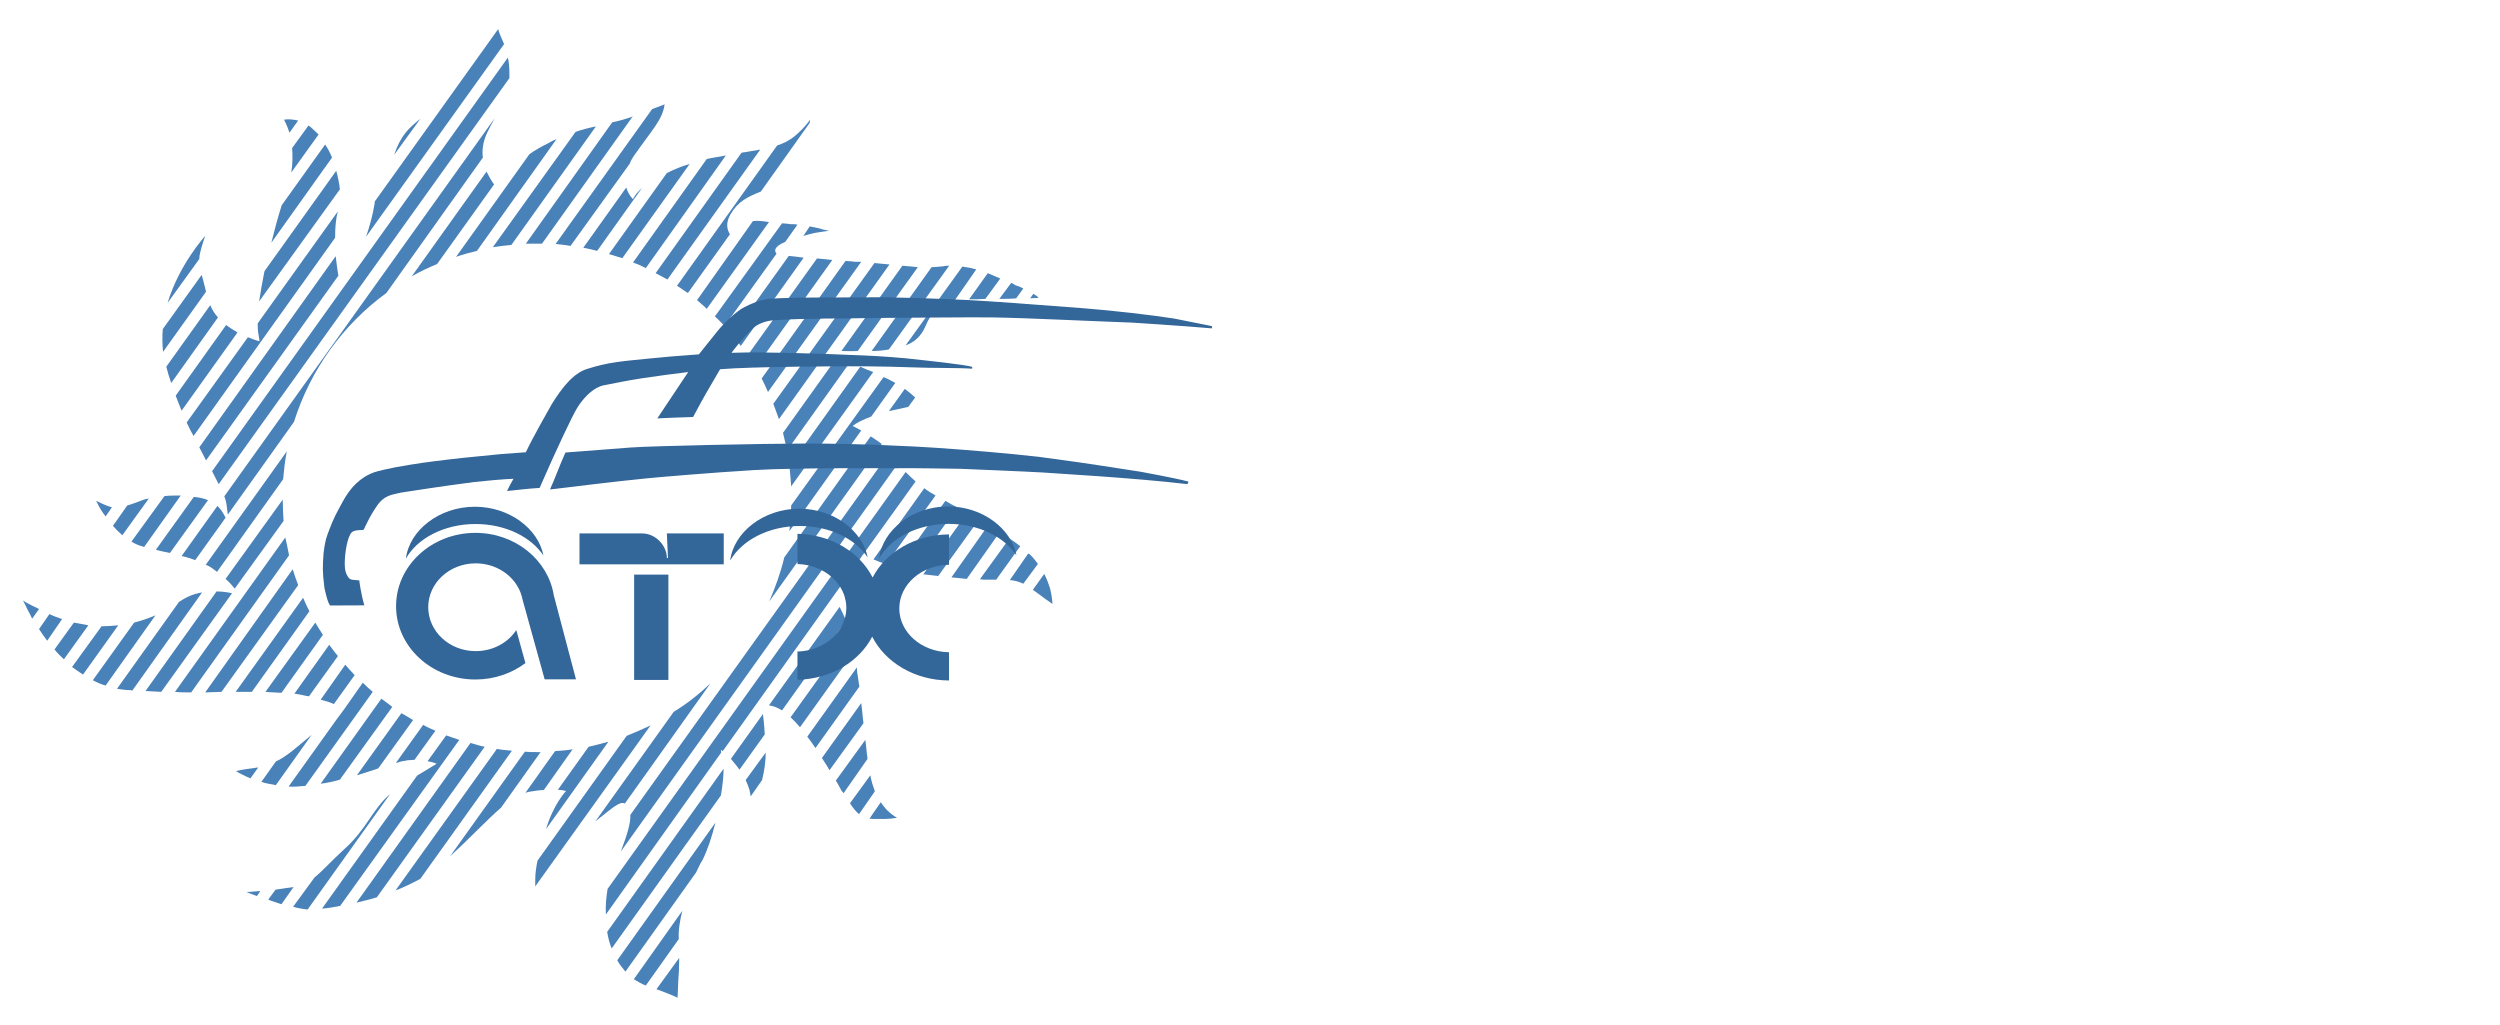 <?xml version="1.0" encoding="UTF-8"?>
<!DOCTYPE svg PUBLIC "-//W3C//DTD SVG 1.1//EN" "http://www.w3.org/Graphics/SVG/1.1/DTD/svg11.dtd">
<!-- Creator: CorelDRAW X7 -->
<svg xmlns="http://www.w3.org/2000/svg" xml:space="preserve" width="178mm" height="73mm" version="1.1" style="shape-rendering:geometricPrecision; text-rendering:geometricPrecision; image-rendering:optimizeQuality; fill-rule:evenodd; clip-rule:evenodd"
viewBox="0 0 17800 7300"
 xmlns:xlink="http://www.w3.org/1999/xlink">
 <defs>
  <style type="text/css">
   <![CDATA[
    .fil2 {fill:#336699;fill-rule:nonzero}
    .fil0 {fill:#4981B9;fill-rule:nonzero}
    .fil1 {fill:black;fill-rule:nonzero}
   ]]>
  </style>
 </defs>
 <g id="Слой_x0020_1">
  <path class="fil0" d="M4420 6063c0,0 1976,-2766 1976,-2766 -22,-29 -41,-58 -61,-77 0,0 -1847,2582 -1847,2582 3,58 -23,143 -68,261z"/>
  <path class="fil0" d="M1606 4122c33,28 52,53 65,69 0,0 348,-482 348,-482 -3,-52 -6,-101 -6,-152 0,0 -407,565 -407,565z"/>
  <path class="fil0" d="M2199 4959c0,0 207,-288 207,-288 -22,-25 -42,-54 -62,-80 0,0 -248,348 -248,348 29,3 58,10 85,16 6,0 13,0 18,4z"/>
  <path class="fil0" d="M4449 5721c0,0 609,-855 609,-855 -80,76 -167,145 -261,202 0,0 -558,780 -558,780 127,-100 174,-145 210,-127z"/>
  <path class="fil0" d="M2004 4933c0,0 295,-413 295,-413 -18,-29 -38,-58 -54,-87 0,0 -355,493 -355,493 38,4 78,4 114,7z"/>
  <path class="fil0" d="M2951 5410c0,0 149,-207 149,-207 -30,-13 -59,-25 -87,-42 0,0 -195,272 -195,272 33,-11 62,-17 85,-20 16,0 31,-3 48,-3z"/>
  <path class="fil0" d="M2449 6048c-94,86 -150,151 -210,200 0,0 -152,208 -152,208 36,11 71,16 103,20 0,0 587,-822 587,-822 -126,107 -167,252 -328,394z"/>
  <path class="fil0" d="M2031 6324c-25,5 -51,7 -69,10 0,0 -52,71 -52,71 29,13 61,22 94,33 0,0 86,-122 86,-122 -19,2 -39,6 -59,8z"/>
  <path class="fil0" d="M1839 5464c-72,9 -110,16 -132,20 -27,7 -27,7 -27,7 0,0 7,2 16,9 18,9 46,25 87,42 0,0 56,-78 56,-78z"/>
  <path class="fil0" d="M2219 5232c-106,87 -174,152 -255,190 0,0 -103,145 -103,145 32,11 65,16 103,23 0,0 255,-358 255,-358z"/>
  <path class="fil0" d="M2165 5596c2,0 6,0 9,0 0,0 480,-670 480,-670 -26,-22 -48,-42 -71,-65 0,0 -132,188 -132,188 0,0 -55,74 -55,74 0,0 -341,477 -341,477 35,3 70,0 110,-4z"/>
  <path class="fil0" d="M2941 5127c-29,-18 -54,-33 -83,-49 0,0 -317,442 -317,442 55,-17 107,-33 152,-49 0,0 248,-344 248,-344z"/>
  <path class="fil0" d="M2525 4807c-23,-26 -45,-48 -67,-74 0,0 -175,249 -175,249 36,9 68,18 94,31 0,0 148,-206 148,-206z"/>
  <path class="fil0" d="M3177 5236c0,0 -133,184 -133,184 42,6 65,18 65,18 0,0 -54,33 -139,84 0,0 -677,947 -677,947 36,-2 80,-9 129,-19 0,0 848,-1182 848,-1182 -32,-10 -65,-23 -93,-32z"/>
  <path class="fil0" d="M4462 5239c0,0 -635,889 -635,889 -9,45 -16,87 -16,138 0,16 0,34 0,45 0,0 821,-1146 821,-1146 -54,25 -112,51 -170,74z"/>
  <path class="fil0" d="M4077 5335c-40,7 -82,10 -125,13 0,0 -211,297 -211,297 9,-4 16,-4 23,-7 40,-6 76,-13 108,-13 0,0 205,-290 205,-290z"/>
  <path class="fil0" d="M4332 5281c-47,13 -93,25 -141,36 0,0 -219,306 -219,306 36,2 58,9 58,9 0,0 -91,96 -142,271 0,0 444,-622 444,-622z"/>
  <path class="fil0" d="M3350 5290c0,0 -812,1137 -812,1137 45,-12 94,-22 145,-38 0,0 768,-1072 768,-1072 -36,-7 -68,-18 -101,-27z"/>
  <path class="fil0" d="M3538 5332c0,0 -722,1008 -722,1008 58,-22 118,-51 177,-83 0,0 652,-912 652,-912 -36,-3 -76,-6 -107,-13z"/>
  <path class="fil0" d="M3823 5355c-29,0 -57,0 -86,-3 0,0 -532,744 -532,744 149,-136 261,-258 362,-345 0,0 282,-396 282,-396 -6,0 -16,0 -26,0z"/>
  <path class="fil0" d="M2793 5033c-26,-20 -51,-40 -78,-58 0,0 -432,605 -432,605 46,-6 90,-15 137,-29 0,0 373,-518 373,-518z"/>
  <path class="fil0" d="M5133 5339c0,0 6,3 13,9 0,0 993,-1391 993,-1391 0,-3 0,-7 0,-7 0,0 0,4 2,4 0,0 378,-526 378,-526 -25,-23 -48,-44 -71,-67 0,0 -2122,2968 -2122,2968 -9,57 -16,118 -12,182 0,0 821,-1153 821,-1153 -2,-19 -2,-19 -2,-19z"/>
  <path class="fil0" d="M2806 1103c0,0 187,-257 187,-257 -81,64 -139,116 -187,257z"/>
  <path class="fil0" d="M7335 3950c-3,-3 -9,-7 -14,-9 0,0 -131,189 -131,189 33,3 62,10 96,26 0,0 104,-141 104,-141 -17,-23 -35,-46 -55,-65z"/>
  <path class="fil0" d="M6661 3528c-28,-16 -55,-32 -80,-52 0,0 -362,507 -362,507 27,11 59,25 90,34 0,0 352,-489 352,-489z"/>
  <path class="fil0" d="M7038 3737c0,0 -264,374 -264,374 35,4 73,6 109,11 0,0 235,-333 235,-333 -25,-20 -51,-36 -80,-52z"/>
  <path class="fil0" d="M4453 6918c0,0 503,-706 503,-706 15,-29 28,-62 45,-87 35,-68 67,-165 93,-268 0,0 -699,980 -699,980 15,28 36,55 58,81z"/>
  <path class="fil0" d="M7187 3834c0,0 -210,290 -210,290 7,0 16,3 22,3 36,0 65,0 94,0 0,0 171,-238 171,-238 -25,-20 -52,-40 -77,-55z"/>
  <path class="fil0" d="M6731 3566c0,0 -340,480 -340,480 31,11 67,20 96,26 0,0 329,-460 329,-460 -29,-13 -56,-29 -85,-46z"/>
  <path class="fil0" d="M6888 3650c0,0 -314,439 -314,439 36,3 70,9 106,12 0,0 290,-402 290,-402 -28,-17 -54,-33 -82,-49z"/>
  <path class="fil0" d="M4323 6635c7,40 16,80 32,118 0,0 778,-1090 778,-1090 13,-76 19,-143 19,-190 0,0 -829,1162 -829,1162z"/>
  <path class="fil0" d="M2123 858c-33,-6 -65,-12 -101,-6 0,0 20,34 39,93 0,0 62,-87 62,-87z"/>
  <path class="fil0" d="M1829 6380c0,0 25,-36 25,-36 -71,7 -100,7 -100,7 0,0 29,12 75,29z"/>
  <path class="fil0" d="M6197 5520c0,0 -145,199 -145,199 22,36 42,58 64,78 0,0 113,-163 113,-163 -12,-34 -26,-73 -32,-114z"/>
  <path class="fil0" d="M6271 5712c0,0 -80,116 -80,116 12,3 28,3 48,3 25,0 47,0 65,0 61,-3 83,-9 83,-9 0,0 -22,-9 -52,-36 -19,-16 -42,-41 -64,-74z"/>
  <path class="fil0" d="M752 3677c0,0 45,-65 45,-65 -13,-4 -22,-6 -39,-13 -22,-9 -39,-16 -51,-23 -22,-10 -22,-10 -22,-10 0,0 3,10 12,24 10,22 29,54 55,87z"/>
  <path class="fil0" d="M1445 1728c16,-48 16,-48 16,-48 0,0 -184,200 -268,477 0,0 226,-313 226,-313 0,-29 10,-64 26,-116z"/>
  <path class="fil0" d="M4598 7017c0,0 235,-331 235,-331 -4,-58 7,-129 25,-201 0,0 -345,487 -345,487 27,16 52,32 85,45z"/>
  <path class="fil0" d="M4768 7079c45,18 56,25 56,25 0,0 3,-47 5,-116 4,-47 7,-106 7,-168 0,0 -162,223 -162,223 43,17 72,26 94,36z"/>
  <path class="fil0" d="M6161 5268c0,0 -210,290 -210,290 17,25 29,52 42,74 7,6 10,9 13,16 0,0 171,-245 171,-245 -7,-45 -9,-90 -16,-135z"/>
  <path class="fil0" d="M6103 4788c0,-13 -2,-23 -2,-36 0,0 -353,493 -353,493 20,26 39,52 58,81 0,0 313,-438 313,-438 -7,-33 -9,-67 -16,-100z"/>
  <path class="fil0" d="M5432 5084c0,0 -228,319 -228,319 18,23 41,48 61,77 0,0 180,-251 180,-251 -3,-62 -9,-113 -13,-145z"/>
  <path class="fil0" d="M5336 5623c3,18 7,31 9,47 0,0 81,-116 81,-116 16,-63 26,-134 26,-196 0,0 -143,196 -143,196 11,24 20,46 27,69z"/>
  <path class="fil0" d="M6055 4514c0,0 -426,593 -426,593 22,22 45,44 67,71 0,0 385,-538 385,-538 -10,-49 -20,-91 -26,-126z"/>
  <path class="fil0" d="M5978 4321c0,0 -503,701 -503,701 25,4 54,11 93,36 0,0 455,-637 455,-637 -14,-40 -30,-69 -45,-100z"/>
  <path class="fil1" d="M6165 4059c0,0 -149,206 -149,206 22,4 55,17 91,40 0,0 96,-139 96,-139 -6,-16 -12,-29 -15,-39 -7,-19 -18,-45 -23,-68z"/>
  <path class="fil0" d="M1293 2924c0,0 398,-557 398,-557 -27,-17 -56,-33 -81,-53 0,0 -359,503 -359,503 14,35 26,71 42,107z"/>
  <path class="fil0" d="M1171 3532c0,0 -235,324 -235,324 26,17 55,29 84,36 3,0 3,0 5,4 0,0 262,-368 262,-368 -38,0 -77,0 -116,4z"/>
  <path class="fil0" d="M871 3811c0,0 188,-261 188,-261 -10,0 -23,4 -34,7 -51,19 -86,33 -119,42 0,0 -102,145 -102,145 19,22 42,45 67,67z"/>
  <path class="fil0" d="M6132 5006c0,0 -280,391 -280,391 18,29 39,58 54,87 0,0 242,-335 242,-335 -7,-48 -9,-94 -16,-143z"/>
  <path class="fil0" d="M2390 1824c0,0 -971,1361 -971,1361 17,31 33,64 48,93 0,0 942,-1315 942,-1315 -6,-38 -13,-87 -19,-139z"/>
  <path class="fil0" d="M1465 4021c23,9 45,23 63,38 7,4 11,7 17,13 0,0 471,-660 471,-660 6,-66 13,-134 26,-198 0,0 -577,807 -577,807z"/>
  <path class="fil0" d="M7357 2092c0,0 -22,32 -22,32 35,-3 58,-3 58,-3 0,0 4,-6 -36,-29z"/>
  <path class="fil0" d="M1606 3686c-13,-27 -31,-58 -58,-84 0,0 -255,357 -255,357 34,7 65,17 97,29 0,0 216,-302 216,-302z"/>
  <path class="fil0" d="M1481 3561c-26,-11 -62,-20 -101,-23 0,0 -270,376 -270,376 36,11 67,16 100,23 0,0 271,-376 271,-376z"/>
  <path class="fil0" d="M5274 2463c0,0 448,-628 448,-628 -42,-6 -77,-11 -106,-13 0,0 -403,563 -403,563 23,27 42,52 61,78z"/>
  <path class="fil0" d="M955 4433c0,0 -294,410 -294,410 29,16 58,29 91,38 0,0 355,-500 355,-500 -39,17 -91,36 -152,52z"/>
  <path class="fil0" d="M723 4459c0,0 -210,290 -210,290 26,19 51,36 78,54 0,0 251,-351 251,-351 -38,4 -77,7 -119,7z"/>
  <path class="fil0" d="M5529 1806c-12,-13 -29,-46 62,-84 0,0 87,-123 87,-123 -16,-3 -33,-3 -51,-3 -20,-4 -40,-4 -59,-6 0,0 -478,663 -478,663 27,23 45,45 69,68 0,0 370,-515 370,-515z"/>
  <path class="fil0" d="M352 4372c0,0 -74,107 -74,107 16,25 36,54 58,83 0,0 106,-154 106,-154 -29,-10 -58,-20 -90,-36z"/>
  <path class="fil0" d="M1439 4218c-74,13 -119,38 -164,67 0,0 -442,619 -442,619 22,4 45,6 67,9 16,0 29,0 42,4 0,0 497,-699 497,-699 0,0 0,0 0,0z"/>
  <path class="fil0" d="M4507 1418c0,0 -32,-29 -48,-83 0,0 -306,429 -306,429 32,7 67,13 99,22 0,0 319,-448 319,-448 -29,26 -53,55 -64,80z"/>
  <path class="fil0" d="M5971 2528c0,0 -396,554 -396,554 9,41 19,83 29,125 0,0 451,-632 451,-632 -46,-22 -75,-38 -84,-47z"/>
  <path class="fil0" d="M526 4433c0,0 -138,191 -138,191 19,25 42,47 67,70 0,0 174,-242 174,-242 -35,-6 -67,-13 -103,-19z"/>
  <path class="fil0" d="M3823 1735c10,0 24,0 36,0 0,0 648,-909 648,-909 -3,4 -9,7 -16,9 -45,14 -87,27 -132,36 0,0 -615,864 -615,864 26,0 50,0 79,0z"/>
  <path class="fil0" d="M5720 1680c57,-19 106,-26 135,-30 33,-6 49,-6 49,-6 0,0 -13,-3 -40,-9 -22,-7 -58,-16 -99,-23 0,0 -45,68 -45,68z"/>
  <path class="fil0" d="M6107 2499c0,0 428,-597 428,-597 -34,-4 -70,-6 -110,-10 0,0 -434,607 -434,607 29,0 70,3 116,0z"/>
  <path class="fil0" d="M6516 2830c-20,-19 -45,-39 -74,-61 0,0 -113,158 -113,158 58,-13 103,-23 138,-30 0,0 49,-67 49,-67z"/>
  <path class="fil0" d="M4062 1751c0,0 422,-586 422,-586 7,-20 16,-36 29,-55 136,-194 204,-258 219,-367 0,0 -25,9 -89,34 0,0 -687,960 -687,960 34,4 70,7 106,14z"/>
  <path class="fil0" d="M1542 4211c0,0 -506,709 -506,709 38,3 74,3 112,6 0,0 504,-702 504,-702 -26,-6 -65,-13 -110,-13z"/>
  <path class="fil0" d="M7016 2128c0,0 106,-145 106,-145 -29,-13 -60,-26 -89,-38 0,0 -133,186 -133,186 35,0 77,0 116,-3z"/>
  <path class="fil0" d="M194 4294c-19,-12 -30,-18 -30,-18 0,0 7,13 18,35 9,23 29,54 47,94 0,0 49,-69 49,-69 -38,-18 -64,-31 -84,-42z"/>
  <path class="fil0" d="M3641 1744c0,0 602,-844 602,-844 -49,10 -97,22 -145,39 0,0 -589,821 -589,821 44,-7 87,-12 132,-16z"/>
  <path class="fil0" d="M7235 2124c0,0 51,-70 51,-70 -16,-7 -32,-17 -54,-22 -9,-7 -23,-13 -32,-18 0,0 -85,114 -85,114 43,0 85,0 120,-4z"/>
  <path class="fil0" d="M4752 1990c0,0 661,-925 661,-925 -42,6 -86,16 -133,22 0,0 -612,858 -612,858 29,15 55,29 84,45z"/>
  <path class="fil0" d="M6590 2321c38,-90 90,-157 206,-180 0,0 155,-223 155,-223 -32,-9 -68,-16 -99,-20 0,0 -404,561 -404,561 61,-22 111,-64 142,-138z"/>
  <path class="fil0" d="M4598 1909c0,0 570,-802 570,-802 -45,9 -91,15 -136,25 0,0 -525,737 -525,737 29,11 62,23 91,40z"/>
  <path class="fil0" d="M4898 2086c0,0 299,-418 299,-418 -20,-33 -32,-78 3,-140 55,-96 123,-126 217,-164 0,0 348,-489 348,-489 3,-23 3,-23 3,-23 0,0 -90,132 -206,173 -10,4 -20,7 -29,11 0,0 -713,999 -713,999 26,15 51,35 78,51z"/>
  <path class="fil0" d="M6329 2488c0,0 429,-596 429,-596 -16,0 -29,0 -42,4 -29,2 -55,6 -83,6 0,0 -427,597 -427,597 45,0 91,-4 123,-11z"/>
  <path class="fil0" d="M6278 3162c-23,-20 -49,-35 -79,-55 0,0 -615,862 -615,862 -26,110 -64,213 -107,313 0,0 801,-1120 801,-1120z"/>
  <path class="fil0" d="M2074 1228c0,0 194,-270 194,-270 -23,-22 -45,-45 -71,-65 0,0 -117,161 -117,161 4,53 4,111 -6,174z"/>
  <path class="fil0" d="M1467 2077c-12,-52 -22,-87 -31,-120 0,0 -277,386 -277,386 -4,52 -4,107 2,162 0,0 306,-428 306,-428z"/>
  <path class="fil0" d="M4431 1838c0,0 479,-670 479,-670 -55,15 -110,38 -162,64 0,0 -412,577 -412,577 32,9 61,20 95,29z"/>
  <path class="fil0" d="M1219 2727c0,0 333,-467 333,-467 -24,-27 -42,-55 -55,-87 0,0 -313,438 -313,438 9,38 22,78 35,116z"/>
  <path class="fil0" d="M5361 1574c0,0 -398,563 -398,563 21,20 47,39 69,62 0,0 443,-618 443,-618 -43,-7 -81,-11 -114,-7z"/>
  <path class="fil0" d="M5546 2984c0,0 787,-1101 787,-1101 -33,-3 -69,-7 -107,-10 0,0 -720,1002 -720,1002 14,35 27,75 40,109z"/>
  <path class="fil0" d="M1557 3447c0,0 2070,-2891 2070,-2891 0,-7 0,-14 0,-23 0,-45 -2,-87 -11,-123 0,0 -2106,2945 -2106,2945 18,35 35,67 47,92z"/>
  <path class="fil0" d="M1329 3008c16,34 32,67 49,96 0,0 1008,-1411 1008,-1411 0,-65 4,-132 20,-190 3,0 3,-3 3,-3 0,0 -574,802 -574,802 0,25 0,48 4,70 9,58 9,58 9,58 0,0 -36,-9 -83,-29 0,0 -436,607 -436,607z"/>
  <path class="fil0" d="M5468 2791c0,0 664,-927 664,-927 -16,0 -29,0 -45,0 -22,-4 -45,-4 -67,-6 0,0 -597,837 -597,837 16,32 32,64 45,96z"/>
  <path class="fil0" d="M2751 2086c0,0 687,-964 687,-964 -7,-51 0,-113 32,-180 19,-38 36,-71 52,-100 0,0 -1925,2692 -1925,2692 9,20 13,42 16,58 3,29 6,52 9,72 0,0 471,-660 471,-660 117,-371 349,-693 658,-918z"/>
  <path class="fil0" d="M2084 4053c0,0 -623,877 -623,877 38,0 78,-4 116,-4 0,0 546,-760 546,-760 -14,-36 -27,-74 -39,-113z"/>
  <path class="fil0" d="M5620 3319c7,49 9,97 13,144 0,0 584,-814 584,-814 -33,-12 -63,-25 -92,-38 0,0 -505,708 -505,708z"/>
  <path class="fil0" d="M2394 1216c0,0 -511,715 -511,715 -15,77 -29,152 -38,215 0,0 575,-798 575,-798 -4,-42 -14,-87 -26,-132z"/>
  <path class="fil1" d="M6570 2892c0,0 4,0 4,0 0,0 -4,0 -4,0 0,0 0,0 0,0z"/>
  <path class="fil0" d="M3547 207c0,0 -879,1228 -879,1228 0,3 0,7 0,10 -14,87 -36,167 -62,241 0,0 983,-1372 983,-1372 -20,-48 -38,-84 -42,-107z"/>
  <path class="fil0" d="M2031 3827c0,0 -785,1099 -785,1099 38,4 76,4 115,4 0,0 697,-976 697,-976 -9,-43 -16,-85 -27,-127z"/>
  <path class="fil0" d="M5323 2530c20,29 38,59 56,87 0,0 547,-766 547,-766 -38,-4 -74,-7 -109,-11 0,0 -494,690 -494,690z"/>
  <path class="fil0" d="M2203 4352c-16,-31 -32,-63 -45,-96 0,0 -480,670 -480,670 38,0 76,0 115,0 0,0 410,-574 410,-574z"/>
  <path class="fil0" d="M6374 2727c-9,-7 -23,-13 -36,-20 -16,-9 -32,-16 -47,-22 0,0 -658,914 -658,914 0,65 -6,125 -13,183 0,0 512,-717 512,-717 -36,-19 -61,-32 -61,-32 0,0 30,-29 132,-67 0,0 171,-239 171,-239z"/>
  <path class="fil0" d="M2315 1029c0,0 -309,432 -309,432 -26,80 -51,174 -74,267 0,0 432,-606 432,-606 -13,-32 -29,-64 -49,-93z"/>
  <path class="fil0" d="M3396 1786c0,0 566,-795 566,-795 -19,7 -39,16 -59,29 -51,25 -96,51 -133,77 0,0 -523,732 -523,732 49,-18 98,-30 149,-43z"/>
  <path class="fil0" d="M3518 1313c-16,-20 -34,-52 -54,-91 0,0 -532,745 -532,745 58,-33 119,-62 180,-87 0,0 406,-567 406,-567z"/>
  <path class="fil1" d="M6297 4401c0,0 -6,-16 -17,-38 -9,-29 -25,-69 -41,-107 0,0 -69,94 -69,94 36,20 65,31 88,42 26,6 39,9 39,9z"/>
  <path class="fil0" d="M7477 4191c-10,-32 -23,-67 -42,-105 0,0 -80,112 -80,112 2,4 2,4 2,4 33,22 56,41 74,54 62,44 62,44 62,44 0,0 0,-44 -16,-109z"/>
  <path class="fil2" d="M6886 2136c159,8 486,32 832,59 204,16 482,48 641,73 0,0 262,52 270,54 1,13 -1,7 0,16 -220,-19 -569,-41 -569,-41 -194,-8 -318,-12 -515,-21 -167,-7 -347,-14 -480,-16 -68,-3 -780,4 -833,4 -255,6 -481,0 -720,16 -50,3 -121,22 -163,69 -54,48 -141,163 -141,163 226,-10 794,12 841,15 137,4 271,12 400,24 181,20 406,43 473,61 0,0 0,13 0,13 -106,-7 -305,-4 -409,-9 -40,-2 -275,-9 -481,-8 0,0 -677,1 -905,21 -99,170 -105,177 -192,340 -81,3 -191,6 -255,10 0,0 220,-330 220,-330 -106,13 -208,26 -320,43 -99,15 -189,33 -289,53 -110,30 -186,167 -186,167 -32,54 -135,269 -263,562 -86,5 -160,15 -232,22 15,-31 29,-58 46,-87 -66,2 -200,14 -279,23 -248,32 -452,65 -520,75 -24,6 -50,10 -78,19 -55,19 -83,54 -114,104 -27,42 -42,72 -64,117 -8,21 -14,26 -14,26 -45,3 -76,0 -93,31 -30,54 -42,172 -39,226 1,26 6,53 22,76 16,26 33,22 81,26 0,3 12,96 36,178 0,0 -245,1 -245,1 -18,-31 -24,-62 -39,-124 -15,-123 -13,-148 -6,-252 8,-54 11,-84 30,-136 43,-118 66,-152 106,-227 54,-100 125,-175 229,-211 25,-8 107,-27 146,-34 175,-31 220,-36 392,-57 106,-13 249,-25 360,-37 0,0 177,-13 177,-13 45,-97 168,-314 186,-345 78,-126 135,-176 135,-176 36,-35 78,-62 121,-74 146,-47 257,-54 412,-70 129,-13 243,-23 378,-32 73,-91 72,-90 128,-160 42,-53 134,-145 197,-177 59,-29 110,-50 172,-58 105,-8 131,-5 201,-9 0,0 481,-2 481,-2 198,-4 568,11 731,19z"/>
  <path class="fil2" d="M6659 3188c261,18 474,36 732,64 212,29 260,33 731,107 0,0 252,46 340,70 1,3 -7,15 -8,18 -381,-45 -944,-76 -1033,-83 -70,-5 -580,-26 -580,-26 0,0 -407,-7 -470,-4 0,0 -704,-5 -1003,13 -296,18 -676,50 -764,59 -233,23 -458,52 -688,79 40,-88 66,-166 110,-263 149,-11 320,-25 468,-36 149,-11 968,-28 1240,-28 379,-1 813,22 925,30z"/>
  <path class="fil2" d="M3386 3731c212,0 394,91 483,224 -36,-189 -241,-347 -488,-347 -256,0 -467,170 -491,369 82,-145 273,-246 496,-246z"/>
  <path class="fil2" d="M3943 4239c-40,-252 -275,-445 -558,-445 -312,0 -565,234 -565,522 0,289 253,522 565,522 135,0 259,-44 356,-117 0,0 -65,-235 -65,-235 -59,90 -166,150 -289,150 -187,0 -338,-140 -338,-313 0,-172 151,-312 338,-312 168,0 307,113 334,260 0,0 0,0 0,0 0,0 157,566 157,566 0,0 223,0 223,0 0,0 -158,-598 -158,-598z"/>
  <path class="fil2" d="M6757 4021c0,0 0,-216 0,-216 -242,1 -451,127 -544,307 -91,-180 -296,-307 -535,-311 0,0 0,215 0,215 193,5 348,143 348,312 0,168 -155,306 -348,311 0,0 0,201 0,201 237,-5 440,-129 532,-307 93,183 302,311 547,312 0,0 0,-201 0,-201 -196,-3 -354,-141 -354,-312 0,-170 158,-309 354,-311z"/>
  <path class="fil2" d="M4759 4841c0,0 -244,0 -244,0 0,0 0,-750 0,-750 0,0 244,0 244,0 0,0 0,750 0,750z"/>
  <path class="fil2" d="M4748 3798c0,0 8,175 8,175 0,0 -8,0 -8,0 0,-88 -79,-175 -177,-175 0,0 0,0 0,0 -1,0 -2,0 -2,0 0,0 0,0 0,0 0,0 -443,0 -443,0 0,0 0,220 0,220 0,0 1027,0 1027,0 0,0 0,-220 0,-220 0,0 -405,0 -405,0z"/>
  <path class="fil2" d="M5696 3745c211,0 394,91 482,224 -36,-188 -240,-347 -487,-347 -257,0 -468,170 -492,369 83,-145 274,-246 497,-246z"/>
  <path class="fil2" d="M6755 3730c211,0 394,91 482,224 -36,-189 -240,-348 -487,-348 -257,0 -467,171 -491,370 82,-145 273,-246 496,-246z"/>
 </g>
</svg>
